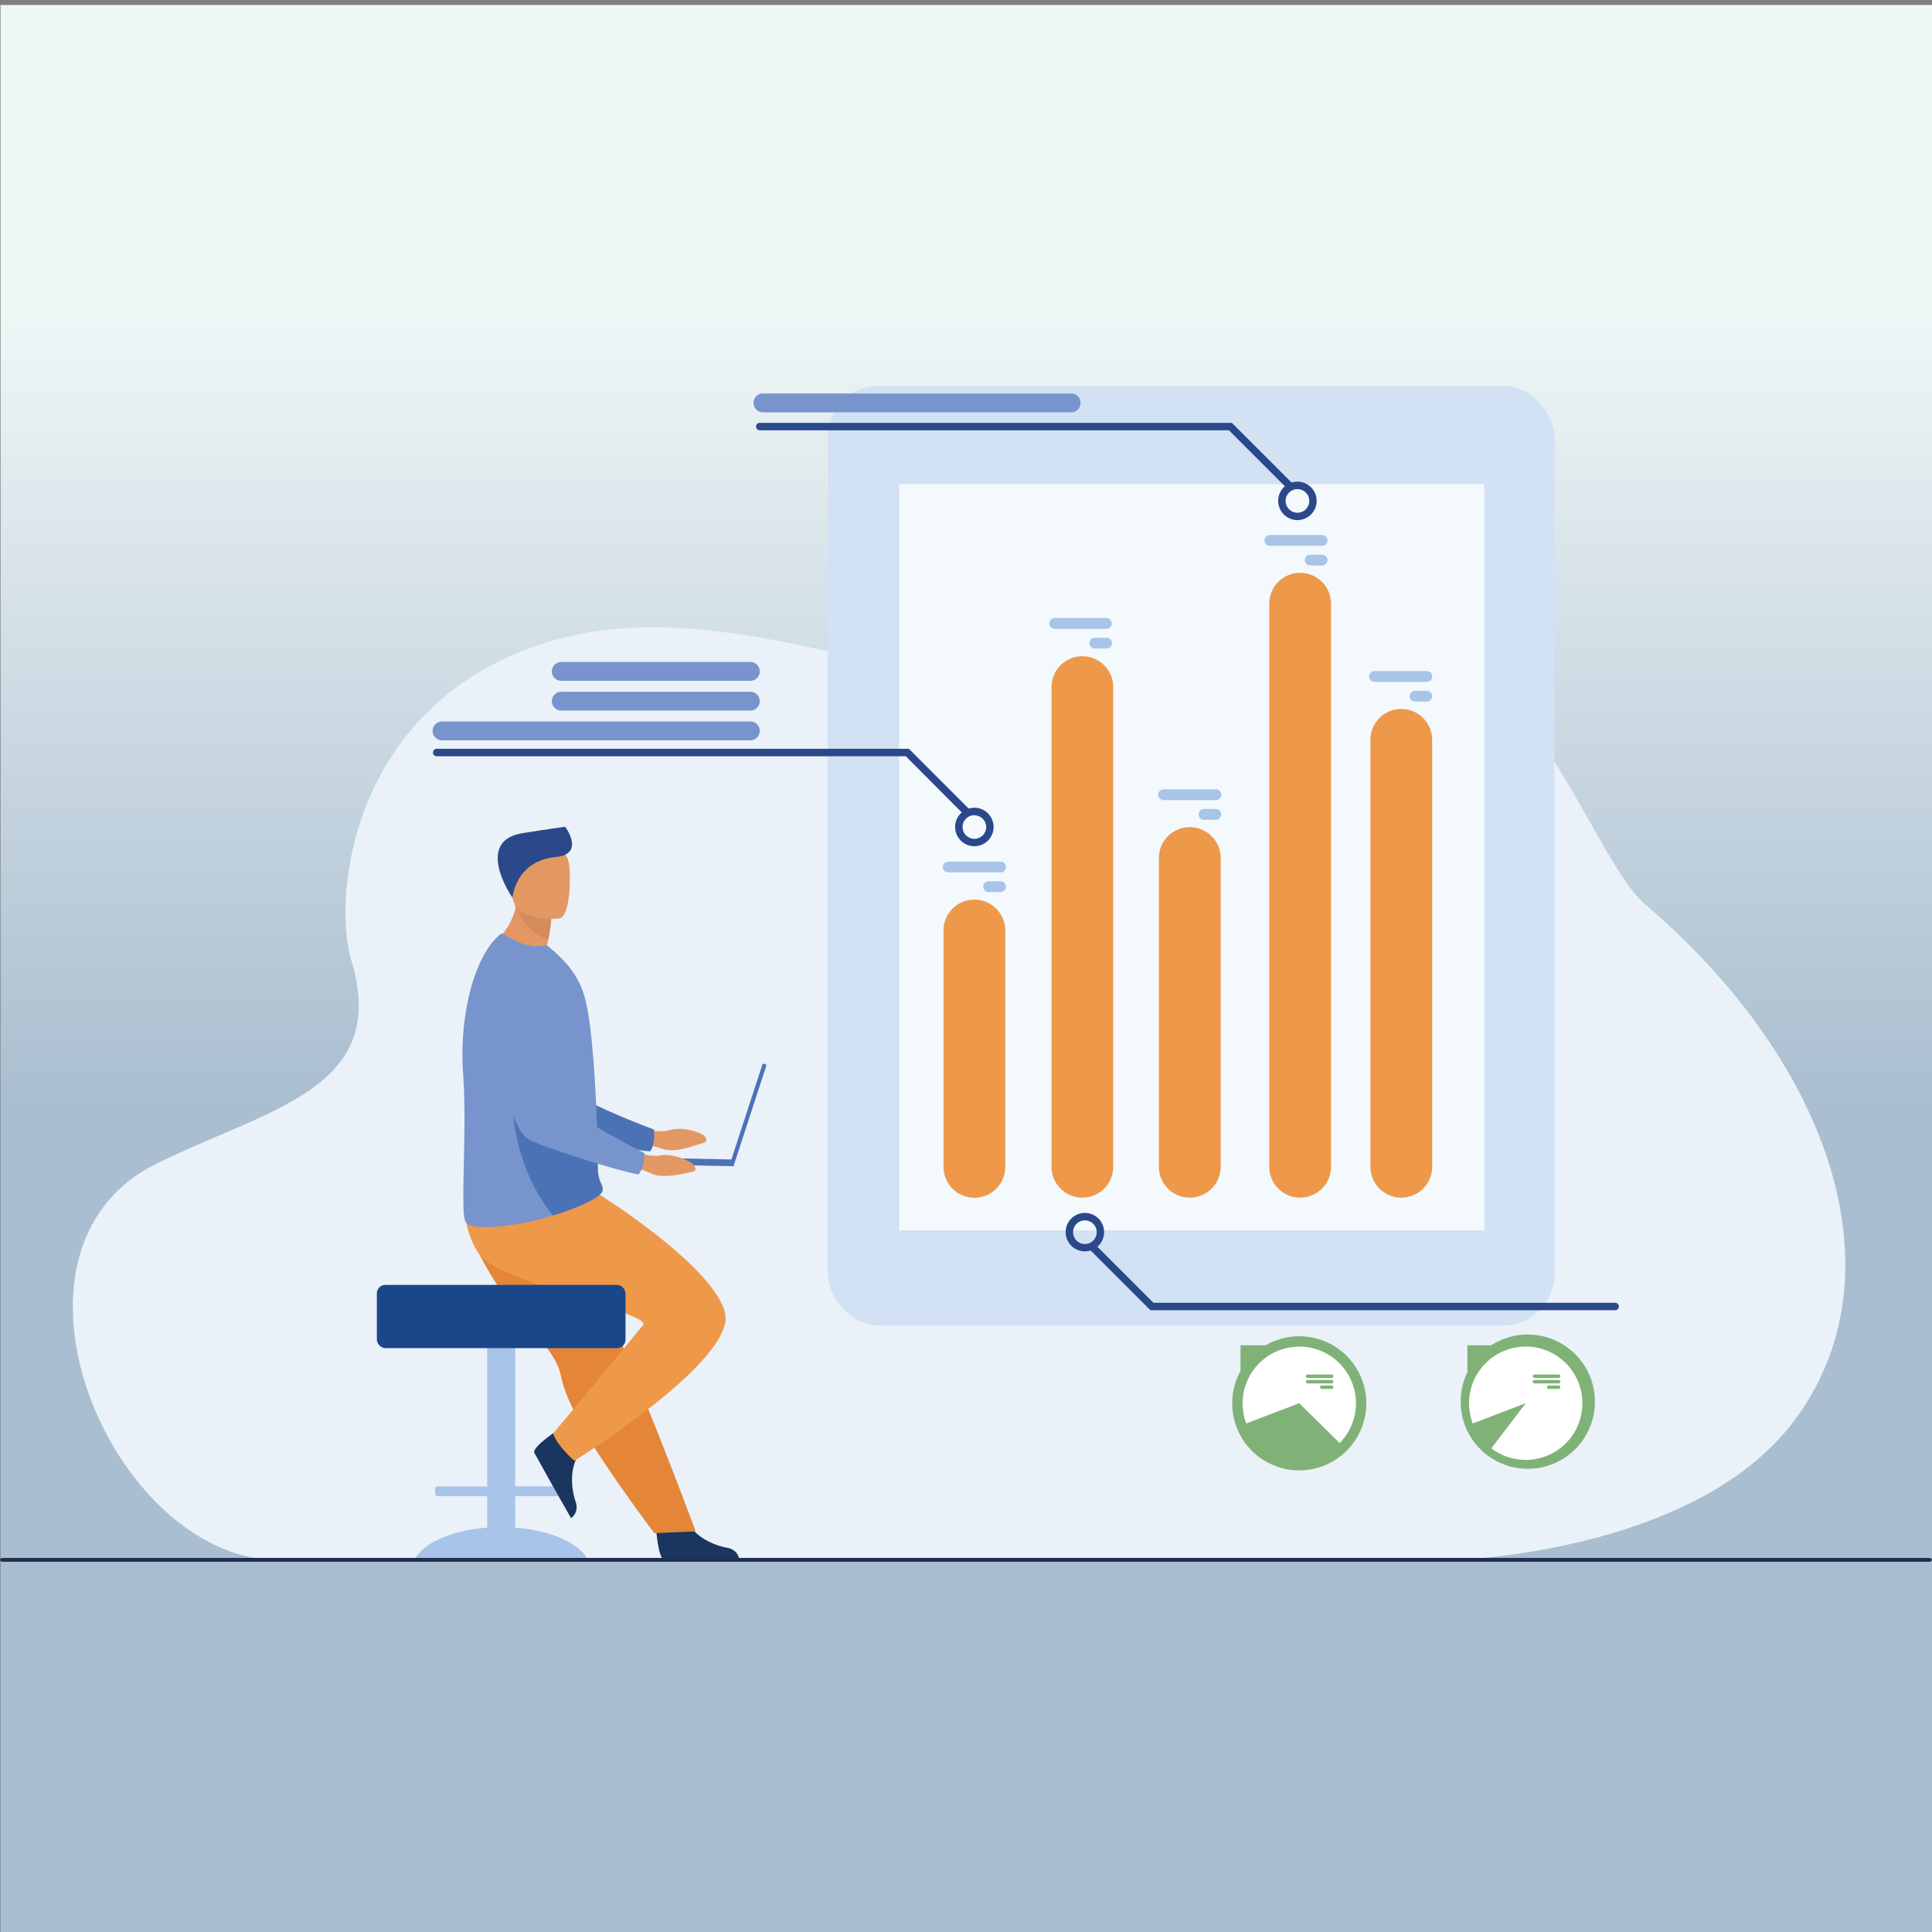<svg id="Layer_1" data-name="Layer 1" xmlns="http://www.w3.org/2000/svg" xmlns:xlink="http://www.w3.org/1999/xlink" viewBox="0 0 654 654"><rect x="0" y="0" width="654" height="654" fill="#808080" stroke="none"/><defs><style>.cls-1{fill:url(#linear-gradient);}.cls-2{fill:#eaf1f8;}.cls-3{fill:#1a355e;}.cls-4{fill:#e39863;}.cls-5{fill:#4c72b6;}.cls-6{fill:#a8c4e8;}.cls-7{fill:#e48537;}.cls-8{fill:#ee984a;}.cls-9{fill:#1a4789;}.cls-10{fill:#7794cc;}.cls-11{fill:#d58c5c;}.cls-12{fill:#2b488b;}.cls-13{fill:#d2e1f4;}.cls-14{fill:#f3f9fd;}.cls-15{fill:#80b278;}.cls-16{fill:#fff;}.cls-17{fill:#202f4e;}</style><linearGradient id="linear-gradient" x1="327.09" y1="654" x2="327.09" y2="1.68" gradientUnits="userSpaceOnUse"><stop offset="0.43" stop-color="#a9bed0"/><stop offset="0.84" stop-color="#eff6f6"/></linearGradient></defs><rect class="cls-1" x="0.18" y="1.68" width="653.82" height="652.32"/><path class="cls-2" d="M557,306.22c-24.64-21-54.35-147.77-156.11-81.76-52.57,34.11-141.23-29.28-214.61-7.38-67.39,20.11-73.88,86.36-67.36,107.94,13.17,43.61-27.82,50.1-65.84,68.83C-6.58,423.24,37.63,527.62,94,528.12s397.26,0,397.26,0,81.95-1.88,116-47.05C643.85,432.45,620.63,360.51,557,306.22Z"/><path class="cls-3" d="M222,516.42s.71,11.51,2.94,11.67c.29,0,11.29,0,11.29,0l14-.08s-.09-3.39-4.19-4.1-11-3.6-13.46-9C230,509.21,222,516.42,222,516.42Z"/><path class="cls-4" d="M216.89,382.09s6.11,1.57,10,.4,10.58.75,11.66,2.17.68,2-1.24,2.47-8.74,3.4-13.22,1.72a35.43,35.43,0,0,0-10.31-1.75Z"/><path class="cls-5" d="M164,329s6.87,48.83,18.25,53.21c5.62,2.16,30.43,7.05,37.77,7.54,0,0,1.79-1.46,1.36-7.39,0,0-26-9.55-29.69-14.74-5.5-7.72,3.41-31.55-3.49-38.81S169.71,318.4,164,329Z"/><path class="cls-6" d="M164.9,517.13V506.48H148.14a.82.82,0,0,1-.82-.82V504a.82.82,0,0,1,.82-.82H164.9V442.52a3.11,3.11,0,0,1,3.09-3.1h3.32a3.11,3.11,0,0,1,3.09,3.1v60.61h16.77a.82.82,0,0,1,.82.82v1.71a.82.82,0,0,1-.82.82H174.4v10.65c12.13.91,21.85,5.28,24.58,10.92H140.33C143.05,522.41,152.77,518,164.9,517.13Z"/><path class="cls-7" d="M166.34,431.85a85.2,85.2,0,0,0,6.71,9.6c7.39,9.32,15.42,17,16.83,24.28a33.3,33.3,0,0,0,1.29,4.65c.59,1.66,1.31,3.41,2.15,5.22A160.7,160.7,0,0,0,205.82,497c8.08,12,15.69,22,15.69,22l14-.6c-.56-1.4-6.64-17.95-14.78-38.17-3.31-8.21-6.82-16.94-10.21-25.37l-1.35-3.35-3.05-7.59c-7.65-19-13.73-34.11-13.73-34.11s-30.55-11.57-33.72-4.07C156,411.88,158.14,417.94,166.34,431.85Z"/><path class="cls-3" d="M189.65,483.54s-9.71,6.23-8.76,8.26c.12.26,5.48,9.87,5.48,9.87l6.92,12.22s2.91-1.73,1.53-5.66-2.21-11.34,1.32-16.16C199.85,487,189.65,483.54,189.65,483.54Z"/><path class="cls-8" d="M202.77,404.28s38.34,23.88,42.62,39.93-51,50.28-51,50.28-6.06-5.34-7.13-9.27c0,0,25-29.93,30.41-36.64,3.33-4.12-49.22-14.27-55.64-24.26s-4.12-18.38-4.12-18.38Z"/><rect class="cls-9" x="127.57" y="434.95" width="84.17" height="21.4" rx="2.85"/><path class="cls-4" d="M185.05,320.59a21.71,21.71,0,0,1,5.84,5.29c-9.19,2.38-24.41-6.14-24.41-6.14a22.52,22.52,0,0,0,8.1-12.7q.16-.66.3-1.35a28.05,28.05,0,0,0,.5-4.78l4.22,3.78,7,6.29a60.33,60.33,0,0,1-1,7.09C185.42,318.85,185.25,319.69,185.05,320.59Z"/><path class="cls-10" d="M156.79,363.92c1.32,17.69-.89,44.59.6,49.25,1.29,4,16.44,1.64,22.3.3,2.17-.5,4.8-1.21,7.51-2.05,7.56-2.34,15.81-5.68,16.69-8.17A1,1,0,0,0,204,403a2.15,2.15,0,0,0,0-1c-.3-1.27-1.43-2.64-1.57-5.77-.15-3.5-.12-7.62-.25-12.05,0-.5,0-1.05-.07-1.54v-.47c-.13-4.94-.39-10.14-.69-15.29-.19-3.24-.41-6.44-.66-9.51-.66-7.93-1.55-15-2.73-19.43-1.92-7.27-6.16-12-10-15.48L185.17,320A16.13,16.13,0,0,1,175,318.65c-3.61-1.71-4.85-2.94-5.48-2.48C161.23,322.6,155.24,342.29,156.79,363.92Z"/><path class="cls-5" d="M187.16,411.46c7.56-2.34,15.81-5.69,16.69-8.17,0-.1.06-.19.08-.29,0-.34,0-.69,0-1-.3-1.26-1.44-2.63-1.57-5.77-.15-3.5-.13-7.62-.26-12.05a13.23,13.23,0,0,0-.07-1.54v-.46l-28.58-13S171.79,392.21,187.16,411.46Z"/><path class="cls-11" d="M186.61,311a60.33,60.33,0,0,1-1,7.09c-6.85-2.21-9.95-8.4-11-11-.3-.74-.43-1.2-.43-1.2l.73-.15,4.72-1Z"/><path class="cls-4" d="M189.38,310.91s-15,1.69-16-7.69-3.47-15.5,6.1-17,11.79,1.92,12.86,5S193.28,310.22,189.38,310.91Z"/><path class="cls-12" d="M173.49,303.86s.95-12.46,14.65-13.75c9.38-.89,4.15-9,3.15-10.25,0,0-7.19,1-14.56,2.2C161.26,284.62,172,301.92,173.49,303.86Z"/><rect class="cls-5" x="251.91" y="359.16" width="1.39" height="36.27" transform="matrix(-0.95, -0.31, 0.31, -0.95, 376.24, 814.18)"/><rect class="cls-5" x="209.62" y="392.07" width="38.06" height="2.28" transform="translate(448.86 791.22) rotate(-178.78)"/><path class="cls-4" d="M213.74,389.6s5.9,2.24,9.9,1.5S234.07,393,235,394.54s.46,2-1.51,2.32-9.06,2.41-13.32.25a35.57,35.57,0,0,0-10.07-2.87Z"/><path class="cls-10" d="M167.06,331s1.44,49.3,12.27,54.9c5.34,2.76,29.46,10.36,36.7,11.66,0,0,1.95-1.25,2.17-7.2,0,0-24.79-12.35-27.89-17.92-4.61-8.28,6.87-31,.82-38.95S173.87,321.1,167.06,331Z"/><rect class="cls-13" x="280.19" y="130.55" width="246.02" height="318.15" rx="17.43" transform="translate(806.4 579.25) rotate(-180)"/><rect class="cls-14" x="304.36" y="163.89" width="198.08" height="252.6" transform="translate(806.81 580.39) rotate(180)"/><path class="cls-8" d="M474.35,405.41h0A10.45,10.45,0,0,1,463.9,395V250.46A10.45,10.45,0,0,1,474.35,240h0a10.45,10.45,0,0,1,10.45,10.45V395A10.45,10.45,0,0,1,474.35,405.41Z"/><path class="cls-8" d="M440.11,405.41h0A10.45,10.45,0,0,1,429.66,395V204.36a10.45,10.45,0,0,1,10.45-10.45h0a10.45,10.45,0,0,1,10.45,10.45V395A10.45,10.45,0,0,1,440.11,405.41Z"/><path class="cls-8" d="M402.74,405.41h0A10.45,10.45,0,0,1,392.29,395V290.46A10.45,10.45,0,0,1,402.74,280h0a10.45,10.45,0,0,1,10.46,10.45V395A10.45,10.45,0,0,1,402.74,405.41Z"/><path class="cls-8" d="M366.39,405.41h0A10.45,10.45,0,0,1,355.94,395V232.6a10.45,10.45,0,0,1,10.45-10.45h0a10.45,10.45,0,0,1,10.45,10.45V395A10.45,10.45,0,0,1,366.39,405.41Z"/><path class="cls-8" d="M340.29,315V395a10.45,10.45,0,0,1-10.45,10.45h0A10.45,10.45,0,0,1,319.39,395V315a10.45,10.45,0,0,1,10.45-10.46h0A10.45,10.45,0,0,1,340.29,315Z"/><path class="cls-6" d="M356.93,209.2h17.7a1.84,1.84,0,0,1,0,3.67h-17.7a1.84,1.84,0,0,1,0-3.67Z"/><path class="cls-6" d="M370.6,215.87h4a1.83,1.83,0,1,1,0,3.66h-4a1.83,1.83,0,0,1,0-3.66Z"/><path class="cls-6" d="M429.87,181.1h17.7a1.83,1.83,0,0,1,0,3.66h-17.7a1.83,1.83,0,0,1,0-3.66Z"/><path class="cls-6" d="M443.54,187.76h4a1.84,1.84,0,0,1,1.83,1.83h0a1.83,1.83,0,0,1-1.83,1.83h-4a1.83,1.83,0,0,1-1.83-1.83h0A1.84,1.84,0,0,1,443.54,187.76Z"/><path class="cls-6" d="M465.27,227.17H483a1.83,1.83,0,0,1,0,3.66h-17.7a1.83,1.83,0,1,1,0-3.66Z"/><path class="cls-6" d="M478.94,233.83h4a1.84,1.84,0,0,1,1.83,1.83h0A1.84,1.84,0,0,1,483,237.5h-4a1.84,1.84,0,0,1-1.83-1.84h0A1.84,1.84,0,0,1,478.94,233.83Z"/><path class="cls-6" d="M393.89,267.19H411.6a1.83,1.83,0,0,1,0,3.66H393.89a1.83,1.83,0,1,1,0-3.66Z"/><path class="cls-6" d="M407.56,273.85h4a1.84,1.84,0,0,1,1.83,1.83h0a1.84,1.84,0,0,1-1.83,1.83h-4a1.84,1.84,0,0,1-1.83-1.83h0A1.84,1.84,0,0,1,407.56,273.85Z"/><path class="cls-6" d="M321,291.66h17.7a1.83,1.83,0,1,1,0,3.66H321a1.83,1.83,0,0,1,0-3.66Z"/><path class="cls-6" d="M334.66,298.32h4a1.83,1.83,0,0,1,0,3.66h-4a1.83,1.83,0,0,1,0-3.66Z"/><path class="cls-12" d="M329.84,286.45a6.51,6.51,0,1,1,6.5-6.51A6.51,6.51,0,0,1,329.84,286.45Zm0-10.5a4,4,0,1,0,4,4A4,4,0,0,0,329.84,276Z"/><path class="cls-12" d="M327.07,276a1.28,1.28,0,0,1-.89-.36L306.63,256H147.83a1.26,1.26,0,1,1,0-2.52H307.68L328,273.81a1.26,1.26,0,0,1,0,1.78A1.28,1.28,0,0,1,327.07,276Z"/><path class="cls-12" d="M367.25,423.6a6.51,6.51,0,1,1,6.5-6.5A6.51,6.51,0,0,1,367.25,423.6Zm0-10.49a4,4,0,1,0,4,4A4,4,0,0,0,367.25,413.11Z"/><path class="cls-12" d="M546.74,443.52H389.41l-20.28-20.29a1.24,1.24,0,0,1,0-1.78,1.26,1.26,0,0,1,1.78,0L390.45,441H546.74a1.26,1.26,0,0,1,0,2.52Z"/><path class="cls-12" d="M439.2,176.06a6.51,6.51,0,1,1,6.5-6.5A6.51,6.51,0,0,1,439.2,176.06Zm0-10.49a4,4,0,1,0,4,4A4,4,0,0,0,439.2,165.57Z"/><path class="cls-12" d="M436.43,165.57a1.23,1.23,0,0,1-.89-.37L416,145.66H257.19a1.26,1.26,0,0,1,0-2.52H417l20.29,20.28a1.26,1.26,0,0,1-.89,2.15Z"/><path class="cls-10" d="M254,250.61H149.63a3.19,3.19,0,0,1-3.19-3.19h0a3.19,3.19,0,0,1,3.19-3.19H254a3.19,3.19,0,0,1,3.19,3.19h0A3.19,3.19,0,0,1,254,250.61Z"/><path class="cls-10" d="M254,240.54h-64a3.19,3.19,0,0,1-3.19-3.19h0a3.19,3.19,0,0,1,3.19-3.19h64a3.19,3.19,0,0,1,3.19,3.19h0A3.19,3.19,0,0,1,254,240.54Z"/><path class="cls-10" d="M254,230.46h-64a3.18,3.18,0,0,1-3.19-3.18h0a3.19,3.19,0,0,1,3.19-3.19h64a3.19,3.19,0,0,1,3.19,3.19h0A3.18,3.18,0,0,1,254,230.46Z"/><path class="cls-10" d="M362.59,139.57H258.26a3.19,3.19,0,0,1-3.19-3.19h0a3.18,3.18,0,0,1,3.19-3.18H362.59a3.18,3.18,0,0,1,3.19,3.18h0A3.19,3.19,0,0,1,362.59,139.57Z"/><circle class="cls-15" cx="439.81" cy="475.03" r="22.7" transform="translate(-167.37 699.58) rotate(-67.5)"/><path class="cls-16" d="M439.81,455.84a19.19,19.19,0,0,1,13.68,32.65L439.81,475l-17.93,6.85a19.2,19.2,0,0,1,17.93-26Z"/><path class="cls-15" d="M442.62,465.29h8.17a.58.58,0,0,1,.58.58h0a.59.59,0,0,1-.58.59h-8.17a.6.6,0,0,1-.59-.59h0A.59.59,0,0,1,442.62,465.29Z"/><path class="cls-15" d="M442.62,467.14h8.17a.58.58,0,1,1,0,1.16h-8.17a.58.58,0,1,1,0-1.16Z"/><path class="cls-15" d="M447.41,469h3.38a.58.58,0,0,1,0,1.16h-3.38a.58.58,0,1,1,0-1.16Z"/><polygon class="cls-15" points="419.93 464.38 428.91 455.4 419.93 455.4 419.93 464.38"/><circle class="cls-15" cx="516.48" cy="475.03" r="22.7" transform="matrix(0.05, -1, 1, 0.05, 16.31, 967.21)"/><path class="cls-16" d="M497.29,475a19.18,19.18,0,1,1,7.55,15.26L516.48,475l-17.93,6.85A19.24,19.24,0,0,1,497.29,475Z"/><path class="cls-15" d="M519.44,465.29h8.17a.59.59,0,0,1,.59.58h0a.6.6,0,0,1-.59.59h-8.17a.59.59,0,0,1-.58-.59h0A.58.58,0,0,1,519.44,465.29Z"/><path class="cls-15" d="M519.44,467.14h8.17a.58.58,0,1,1,0,1.16h-8.17a.58.58,0,1,1,0-1.16Z"/><path class="cls-15" d="M524.24,469h3.37a.58.58,0,1,1,0,1.16h-3.37a.58.58,0,1,1,0-1.16Z"/><polygon class="cls-15" points="496.73 464.38 505.71 455.4 496.73 455.4 496.73 464.38"/><path class="cls-17" d="M653.06,528.68H.94c-.52,0-.94-.29-.94-.66H0c0-.36.42-.66.94-.66H653.06c.52,0,.94.3.94.66h0C654,528.39,653.58,528.68,653.06,528.68Z"/></svg>